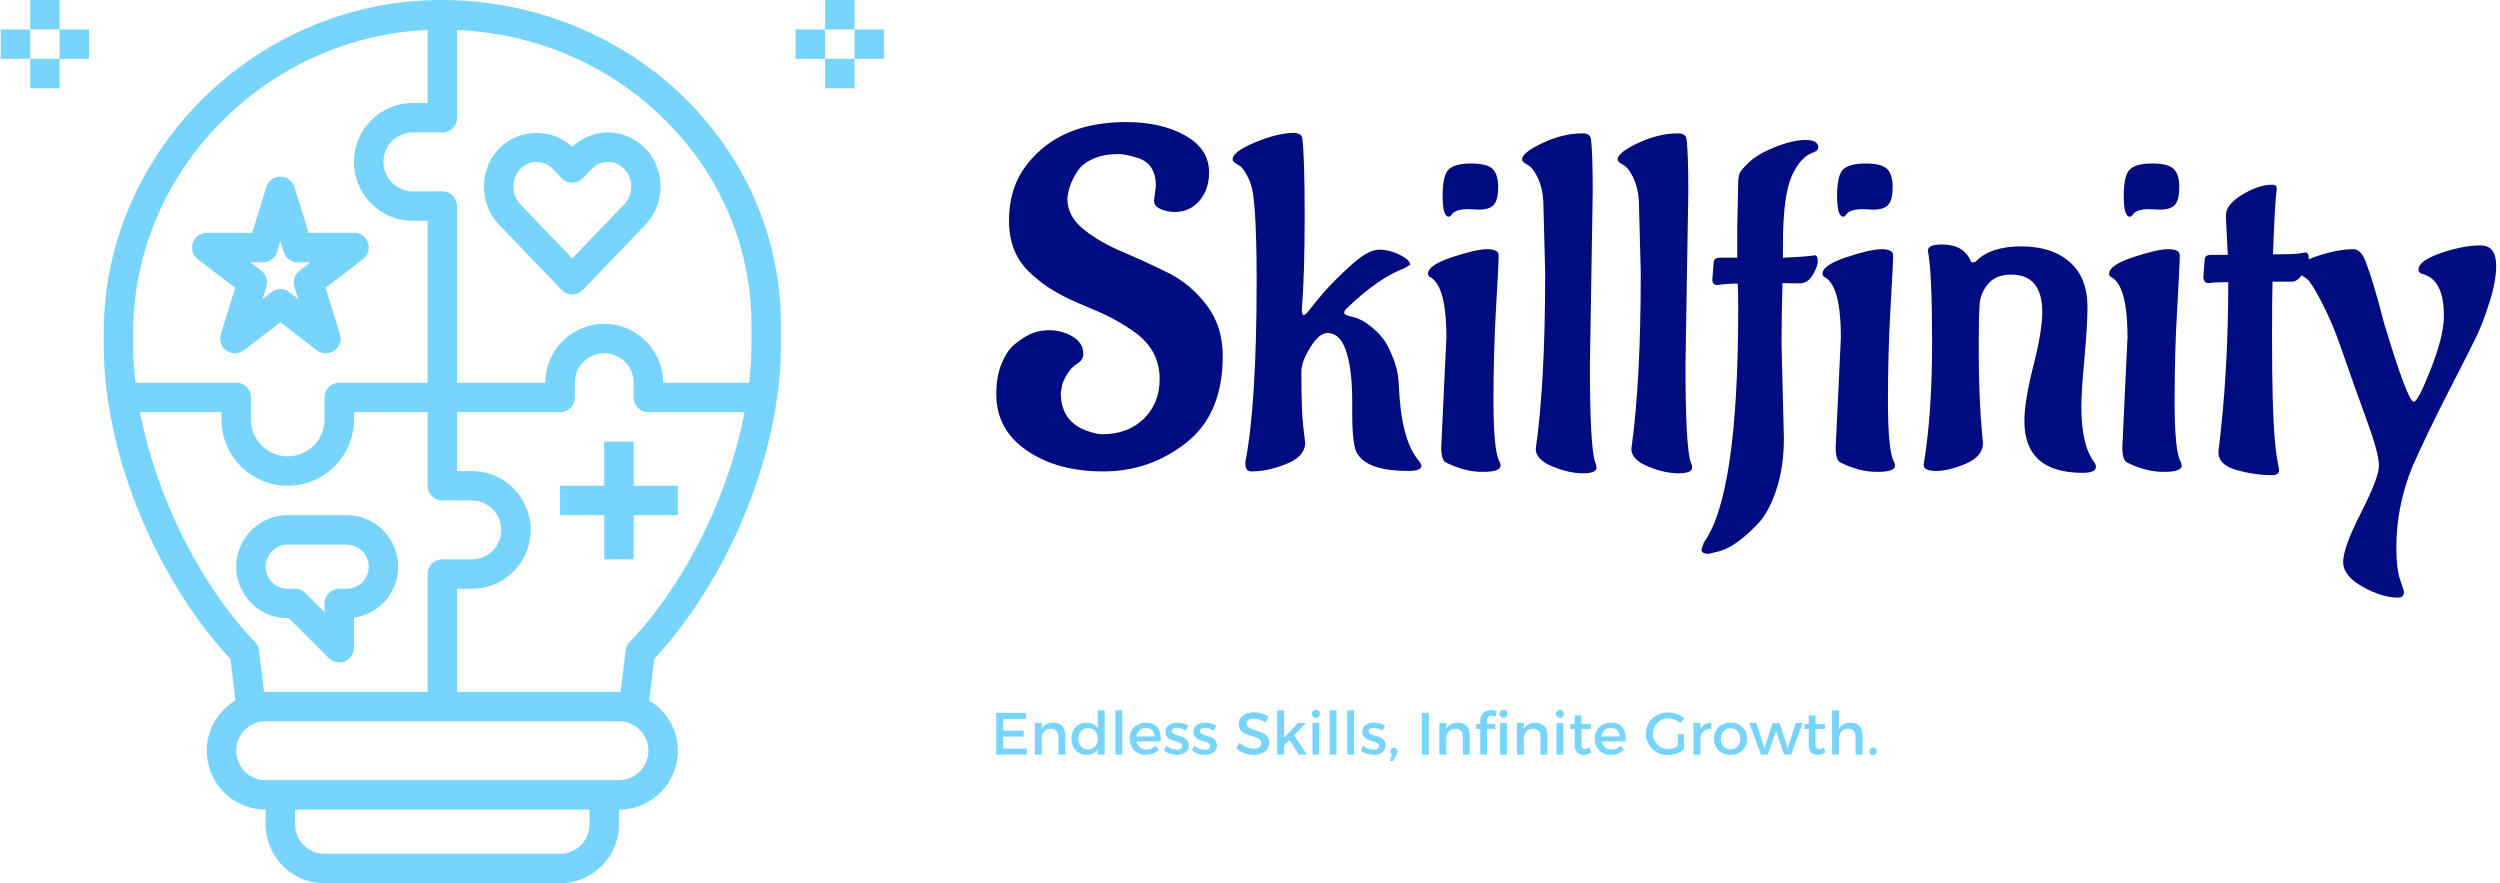 <svg xmlns="http://www.w3.org/2000/svg" version="1.1" xmlns:xlink="http://www.w3.org/1999/xlink" xmlns:svgjs="http://svgjs.dev/svgjs" width="1500" height="530" viewBox="0 0 1500 530"><g transform="matrix(1,0,0,1,-0.909,-0.038)"><svg viewBox="0 0 396 140" data-background-color="#ffffff" preserveAspectRatio="xMidYMid meet" height="530" width="1500" xmlns="http://www.w3.org/2000/svg" xmlns:xlink="http://www.w3.org/1999/xlink"><g id="tight-bounds" transform="matrix(1,0,0,1,0.24,0.01)"><svg viewBox="0 0 395.52 139.98" height="139.98" width="395.52"><g><svg viewBox="0 0 657.992 232.872" height="139.98" width="395.52"><g transform="matrix(1,0,0,1,262.472,32.184)"><svg viewBox="0 0 395.52 168.504" height="168.504" width="395.52"><g id="textblocktransform"><svg viewBox="0 0 395.52 168.504" height="168.504" width="395.52" id="textblock"><g><svg viewBox="0 0 395.52 125.385" height="125.385" width="395.52"><g transform="matrix(1,0,0,1,0,0)"><svg width="395.52" viewBox="0.65 -36.05 159.28 50.5" height="125.385" data-palette-color="#010c80"><path d="M17.4-27.7L17.4-27.7 17.6-29.25Q17.6-31.55 15.8-32.2L15.8-32.2Q14.4-32.65 13.65-32.65L13.65-32.65 13.6-32.65Q12.1-32.65 11-32.18 9.9-31.7 9.4-31L9.4-31Q8.35-29.55 8.2-27.95L8.2-27.95Q8.2-26.05 9.9-24.68 11.6-23.3 14.03-22.28 16.45-21.25 18.88-20.05 21.3-18.85 23-16.6 24.7-14.35 24.7-11.2L24.7-11.2Q24.7-5.05 20.83-2 16.95 1.05 12.03 1.05 7.1 1.05 3.88-1.18 0.65-3.4 0.65-7.15L0.65-7.15 0.65-7.2Q0.65-9.05 1.23-10.43 1.8-11.8 2.6-12.45L2.6-12.45Q4.25-13.8 5.6-13.9L5.6-13.9 6.2-13.95Q7.6-13.95 8.75-13.28 9.9-12.6 9.9-11.4L9.9-11.4Q9.9-10.8 9.25-10.4 8.6-10 8.13-9.2 7.65-8.4 7.6-7.85L7.6-7.85 7.5-7.3Q7.5-4.25 10.3-3.25L10.3-3.25Q11.3-2.9 11.9-2.9L11.9-2.9Q14.65-2.9 16.32-4.55 18-6.2 18-8.75L18-8.75Q18-11.8 15.4-13.7L15.4-13.7Q13.45-15.1 11.18-16.05 8.9-17 8.1-17.4 7.3-17.8 6.4-18.35 5.5-18.9 4.4-19.9L4.4-19.9Q2-22 2-25.58 2-29.15 3.95-31.6L3.95-31.6Q7.45-36.05 14.45-36.05L14.45-36.05Q18.15-36.05 20.7-34.63 23.25-33.2 23.25-30.7L23.25-30.7Q23.25-28.9 22.23-27.7 21.2-26.5 19.6-26.5L19.6-26.5Q18.85-26.5 18.13-26.8 17.4-27.1 17.4-27.7ZM37.8-16.2L37.8-16.2Q37.6-16 37.6-15.78 37.6-15.55 38.52-15.35 39.45-15.15 40.55-14.25 41.65-13.35 42.2-12.3L42.2-12.3Q43.25-10.25 43.35-8.7L43.35-8.7 43.4-8.05Q43.65-2.2 45.55-0.05L45.55-0.05Q45.8 0.3 45.8 0.45L45.8 0.45Q45.8 1 44.4 1L44.4 1Q40.2 1 39.05-0.75L39.05-0.75Q38.45-1.45 38.45-5.1L38.45-5.1 38.45-6.35Q38.45-11 37.3-12.8L37.3-12.8Q36.7-13.65 35.82-13.65 34.95-13.65 34-12.13 33.05-10.6 33.05-9.55L33.05-9.55Q33.05-5.35 33.25-3.7 33.45-2.05 33.45-2L33.45-2Q33.45-0.55 31.47 0.25 29.5 1.05 27.75 1.05L27.75 1.05Q27.1 1.05 27.1 0.25L27.1 0.25 27.1 0.05Q28.3-6.1 28.3-19.35L28.3-19.35Q28.3-23.7 28.1-26.7L28.1-26.7 28-27.7Q27.9-29.1 27.42-30.1 26.95-31.1 26.5-31.4L26.5-31.4 26.1-31.65Q25.75-31.85 25.75-32.1L25.75-32.1Q25.75-32.9 28.15-33.9 30.55-34.9 32.3-34.9L32.3-34.9Q33.1-34.85 33.15-34.3L33.15-34.3Q33.4-32.3 33.4-26.08 33.4-19.85 33.1-16.15L33.1-16.15Q33.1-15.55 33.3-15.55 33.5-15.55 33.92-16.13 34.35-16.7 35.42-17.95 36.5-19.2 38.32-20.85 40.15-22.5 41.27-22.5 42.4-22.5 43.5-21.95 44.6-21.4 44.6-20.9L44.6-20.9 44.05-20.55Q41.2-19.5 37.8-16.2ZM51.9-26.75L51.9-26.75 50.7-26.8Q49.35-26.8 48.95-26.15L48.95-26.15Q48.85-26 48.7-26L48.7-26Q48.05-26 48.05-28.23 48.05-30.45 48.72-31.05 49.4-31.65 51.07-31.65 52.75-31.65 53.35-31.08 53.95-30.5 53.95-29.15 53.95-27.8 53.5-27.28 53.05-26.75 51.9-26.75ZM47.9-1.5L47.9-1.5 48.45-13.15Q48.45-17.3 47.5-18.8L47.5-18.8Q47.2-19.3 46.8-19.55L46.8-19.55Q46.5-19.65 46.5-19.95L46.5-19.95Q46.5-20.85 49.05-21.7 51.6-22.55 52.77-22.55 53.95-22.55 54-21.95L54-21.95Q54-20.95 53.72-16.28 53.45-11.6 53.45-6.45 53.45-1.3 54.05-0.05L54.05-0.05Q54.2 0.2 54.2 0.45L54.2 0.45Q54.2 1.1 52.3 1.1 50.4 1.1 48.4 0.1L48.4 0.1Q47.9-0.15 47.9-1.5ZM63.99-28.6L63.99-28.6 63.69-10.25Q63.69-1.65 64.24 0.05L64.24 0.05Q64.39 0.35 64.39 0.65L64.39 0.65Q64.39 1.25 62.94 1.25 61.49 1.25 59.72 0.53 57.94-0.2 57.94-1.35L57.94-1.35Q58.94-8.35 58.94-20.05L58.94-20.05 58.74-27.7Q58.64-29.1 58.17-30.1 57.69-31.1 57.24-31.4L57.24-31.4 56.84-31.65Q56.49-31.85 56.49-32.1L56.49-32.1Q56.49-32.8 58.67-33.83 60.84-34.85 62.89-34.85L62.89-34.85Q63.69-34.85 63.79-34.3L63.79-34.3Q63.99-33 63.99-28.6ZM74.14-28.6L74.14-28.6 73.84-10.25Q73.84-1.65 74.39 0.05L74.39 0.05Q74.54 0.35 74.54 0.65L74.54 0.65Q74.54 1.25 73.09 1.25 71.64 1.25 69.87 0.53 68.09-0.2 68.09-1.35L68.09-1.35Q69.09-8.35 69.09-20.05L69.09-20.05 68.89-27.7Q68.79-29.1 68.32-30.1 67.84-31.1 67.39-31.4L67.39-31.4 66.99-31.65Q66.64-31.85 66.64-32.1L66.64-32.1Q66.64-32.8 68.82-33.83 70.99-34.85 73.04-34.85L73.04-34.85Q73.84-34.85 73.94-34.3L73.94-34.3Q74.14-33 74.14-28.6ZM84.04-12.5L84.04-12.5 84.29-2.5Q84.29 0.65 83.46 3.08 82.64 5.5 81.44 6.7L81.44 6.7Q78.99 9.25 77.14 9.6L77.14 9.6 76.29 9.8Q75.54 9.8 75.54 9.35L75.54 9.35 75.79 8.6Q79.44 3.55 79.44-16.2L79.44-16.2Q79.44-18 79.39-18.9L79.39-18.9Q78.34-18.9 77.29-18.75L77.29-18.75 77.24-18.75Q76.69-18.75 76.69-19.3L76.69-19.3 76.84-21.2Q76.89-21.65 77.54-21.65L77.54-21.65 79.34-21.65 79.34-25 79.44-29.75Q79.44-30.1 79.56-30.53 79.69-30.95 80.64-31.83 81.59-32.7 83.44-33.43 85.29-34.15 86.61-34.15 87.94-34.15 87.94-33.35L87.94-33.35Q87.94-33.05 87.49-32.85L87.49-32.85Q86.04-32.4 85.11-30.28 84.19-28.15 84.19-23.05L84.19-23.05 84.19-21.65Q86.74-21.75 87.54-21.9L87.54-21.9Q87.89-21.9 87.89-21.3 87.89-20.7 87.36-19.83 86.84-18.95 86.06-18.93 85.29-18.9 84.14-18.95L84.14-18.95Q84.04-15.15 84.04-12.5ZM93.79-26.75L93.79-26.75 92.59-26.8Q91.24-26.8 90.84-26.15L90.84-26.15Q90.74-26 90.59-26L90.59-26Q89.94-26 89.94-28.23 89.94-30.45 90.61-31.05 91.29-31.65 92.96-31.65 94.64-31.65 95.24-31.08 95.84-30.5 95.84-29.15 95.84-27.8 95.39-27.28 94.94-26.75 93.79-26.75ZM89.79-1.5L89.79-1.5 90.34-13.15Q90.34-17.3 89.39-18.8L89.39-18.8Q89.09-19.3 88.69-19.55L88.69-19.55Q88.39-19.65 88.39-19.95L88.39-19.95Q88.39-20.85 90.94-21.7 93.49-22.55 94.66-22.55 95.84-22.55 95.89-21.95L95.89-21.95Q95.89-20.95 95.61-16.28 95.34-11.6 95.34-6.45 95.34-1.3 95.94-0.05L95.94-0.05Q96.09 0.2 96.09 0.45L96.09 0.45Q96.09 1.1 94.19 1.1 92.29 1.1 90.29 0.1L90.29 0.1Q89.79-0.15 89.79-1.5ZM99.13 0.35L99.13 0.35Q100.03-5.05 100.03-12.6 100.03-20.15 99.58-22.4L99.58-22.4Q99.58-23.05 101.08-23.05L101.08-23.05Q103.38-23.05 104.13-21.3L104.13-21.3Q104.18-21.15 104.38-21.15 104.58-21.15 104.68-21.25L104.68-21.25Q106.23-22.85 109.48-22.85 112.73-22.85 114.63-21.2 116.53-19.55 116.53-16.4L116.53-16.4Q116.53-14.5 116.21-11 115.88-7.5 115.88-5.8L115.88-5.8Q115.88-1.75 117.23 0.05L117.23 0.05Q117.43 0.3 117.43 0.55L117.43 0.55Q117.43 1.2 116.03 1.2L116.03 1.2Q109.83 1.2 109.83-4.3L109.83-4.3Q109.83-6.4 110.78-10.15 111.73-13.9 111.73-15.85L111.73-15.85Q111.73-19.85 108.43-19.85L108.43-19.85Q106.83-19.85 106.01-18.9 105.18-17.95 105.08-16.73 104.98-15.5 104.98-12.1L104.98-12.1Q104.98-6.9 105.33-3.05L105.33-3.05 105.43-1.95Q105.43-0.55 103.61 0.23 101.78 1 100.46 1 99.13 1 99.13 0.35ZM124.23-26.75L124.23-26.75 123.03-26.8Q121.68-26.8 121.28-26.15L121.28-26.15Q121.18-26 121.03-26L121.03-26Q120.38-26 120.38-28.23 120.38-30.45 121.06-31.05 121.73-31.65 123.41-31.65 125.08-31.65 125.68-31.08 126.28-30.5 126.28-29.15 126.28-27.8 125.83-27.28 125.38-26.75 124.23-26.75ZM120.23-1.5L120.23-1.5 120.78-13.15Q120.78-17.3 119.83-18.8L119.83-18.8Q119.53-19.3 119.13-19.55L119.13-19.55Q118.83-19.65 118.83-19.95L118.83-19.95Q118.83-20.85 121.38-21.7 123.93-22.55 125.11-22.55 126.28-22.55 126.33-21.95L126.33-21.95Q126.33-20.95 126.06-16.28 125.78-11.6 125.78-6.45 125.78-1.3 126.38-0.05L126.38-0.05Q126.53 0.2 126.53 0.45L126.53 0.45Q126.53 1.1 124.63 1.1 122.73 1.1 120.73 0.1L120.73 0.1Q120.23-0.15 120.23-1.5ZM128.83-19.5L128.83-19.5 128.98-21.5Q129.03-21.95 129.68-21.95L129.68-21.95 131.43-21.95 131.23-25.95 131.23-26.15Q131.23-27.3 132.98-28.35 134.73-29.4 136.18-29.4L136.18-29.4Q136.63-29.4 136.63-29L136.63-29 136.63-28.95Q136.43-27.6 136.23-22L136.23-22Q138.43-22 139.03-22.1 139.63-22.2 139.68-22.2L139.68-22.2Q140.03-22.2 140.03-21.6 140.03-21 139.48-20.08 138.93-19.15 138.28-19.1L138.28-19.1 136.18-19.1Q136.13-17.4 136.13-13.38 136.13-9.35 136.2-6.75 136.28-4.15 136.38-2.83 136.48-1.5 136.6-0.7 136.73 0.1 136.8 0.45 136.88 0.8 136.88 0.9L136.88 0.9Q136.88 1.4 136.23 1.45L136.23 1.45Q134.28 1.45 132.35 0.9 130.43 0.35 130.43-1L130.43-1Q131.48-9.4 131.48-19.05L131.48-19.05Q130.13-19.05 129.43-18.95L129.43-18.95 129.38-18.95Q128.93-18.95 128.83-19.5ZM150.13 13.85L150.13 13.85Q150.13 14.45 149.53 14.45L149.53 14.45 149.48 14.45Q147.83 14.45 145.75 13.3 143.68 12.15 143.68 10.65 143.68 9.15 145.58 5.43 147.48 1.7 147.48 0.45L147.48 0.45Q147.48-0.9 146.18-4.4L146.18-4.4Q144.53-8.95 143.55-11.8 142.58-14.65 141.45-16.82 140.33-19 139.83-19.4L139.83-19.4 139.33-19.75Q138.78-20.05 138.78-20.4L138.78-20.4Q138.78-21.1 140.95-21.83 143.13-22.55 144.78-22.55L144.78-22.55Q145.53-22.55 146.03-21.35L146.03-21.35Q146.93-19 147.98-14.85L147.98-14.85Q150.53-6.35 151.18-6.35L151.18-6.35Q151.63-6.35 153-9.85 154.38-13.35 154.38-15.5L154.38-15.5Q154.38-19.25 152.18-19.9L152.18-19.9Q151.68-20 151.68-20.4L151.68-20.4Q151.68-21.3 154.03-22.13 156.38-22.95 158.28-22.95L158.28-22.95Q159.93-22.95 159.93-20.8L159.93-20.8Q159.93-19.15 159.23-16.95 158.53-14.75 157.93-13.48 157.33-12.2 154.95-7.58 152.58-2.95 151.03 0.55L151.03 0.55Q149.33 4.75 149.33 9.1L149.33 9.1Q149.33 11.4 149.73 12.55 150.13 13.7 150.13 13.85Z" opacity="1" transform="matrix(1,0,0,1,0,0)" fill="#010c80" class="wordmark-text-0" data-fill-palette-color="primary" id="text-0"></path></svg></g></svg></g><g transform="matrix(1,0,0,1,0,154.985)"><svg viewBox="0 0 232.21 13.519" height="13.519" width="232.21"><g transform="matrix(1,0,0,1,0,0)"><svg width="232.21" viewBox="4.6 -37.5 738.52 43" height="13.519" data-palette-color="#77d4fc"><path d="M4.6 0L4.6-35 29.6-35 29.6-29.95 10.5-29.95 10.5-20.1 27.6-20.1 27.6-15.1 10.5-15.1 10.5-5.05 30.2-5.05 30.2 0 4.6 0ZM56.75 0L56.75-15Q56.75-18.1 55.05-19.88 53.35-21.65 50.35-21.65L50.35-21.65Q46.8-21.6 44.77-19.15 42.75-16.7 42.75-13.05L42.75-13.05 41.15-13.05Q41.15-18 42.55-21 43.95-24 46.52-25.38 49.1-26.75 52.6-26.75L52.6-26.75Q55.7-26.75 57.92-25.5 60.15-24.25 61.32-21.98 62.5-19.7 62.5-16.5L62.5-16.5 62.5 0 56.75 0ZM37.05 0L37.05-26.55 42.8-26.55 42.8 0 37.05 0ZM80.35-26.8L80.35-26.8Q84.05-26.8 86.62-25.18 89.2-23.55 90.57-20.53 91.95-17.5 91.9-13.3L91.9-13.3Q91.95-9.1 90.6-6.05 89.25-3 86.67-1.38 84.1 0.25 80.45 0.25L80.45 0.25Q76.65 0.25 73.77-1.48 70.9-3.2 69.3-6.28 67.7-9.35 67.7-13.35L67.7-13.35Q67.7-17.35 69.3-20.38 70.9-23.4 73.75-25.1 76.6-26.8 80.35-26.8ZM81.65-22.15L81.65-22.15Q79.25-22.15 77.4-21 75.55-19.85 74.52-17.82 73.5-15.8 73.45-13.2L73.45-13.2Q73.5-10.6 74.52-8.6 75.55-6.6 77.4-5.45 79.25-4.3 81.65-4.3L81.65-4.3Q84.05-4.3 85.9-5.45 87.75-6.6 88.77-8.6 89.8-10.6 89.8-13.2L89.8-13.2Q89.8-15.85 88.77-17.85 87.75-19.85 85.9-21 84.05-22.15 81.65-22.15ZM89.8 0L89.8-37.1 95.55-37.1 95.55 0 89.8 0ZM104.54 0L104.54-37.1 110.29-37.1 110.29 0 104.54 0ZM121.19-15.2L137.44-15.2Q137.34-17.45 136.42-19.03 135.49-20.6 133.84-21.48 132.19-22.35 130.04-22.35L130.04-22.35Q127.64-22.35 125.87-21.25 124.09-20.15 123.09-18.18 122.09-16.2 122.09-13.55L122.09-13.55Q122.09-10.7 123.17-8.6 124.24-6.5 126.17-5.35 128.09-4.2 130.59-4.2L130.59-4.2Q135.04-4.2 138.09-7.35L138.09-7.35 141.14-4.3Q139.19-2.15 136.39-0.98 133.59 0.2 130.14 0.2L130.14 0.2Q126.04 0.2 122.99-1.5 119.94-3.2 118.24-6.23 116.54-9.25 116.54-13.25L116.54-13.25Q116.54-17.25 118.24-20.28 119.94-23.3 122.99-25 126.04-26.7 129.99-26.75L129.99-26.75Q134.69-26.75 137.54-24.83 140.39-22.9 141.59-19.4 142.79-15.9 142.44-11.1L142.44-11.1 121.19-11.1 121.19-15.2ZM165.69-24.15L163.59-20.1Q161.84-21.15 159.76-21.78 157.69-22.4 155.94-22.4L155.94-22.4Q154.24-22.4 153.14-21.75 152.04-21.1 152.04-19.6L152.04-19.6Q152.04-18.35 153.06-17.63 154.09-16.9 155.69-16.4 157.29-15.9 159.09-15.35 160.89-14.8 162.51-13.93 164.14-13.05 165.14-11.55 166.14-10.05 166.14-7.6L166.14-7.6Q166.14-4.9 164.71-3.18 163.29-1.45 160.96-0.63 158.64 0.2 155.94 0.2L155.94 0.2Q153.04 0.2 150.14-0.75 147.24-1.7 145.24-3.5L145.24-3.5 147.29-7.4Q149.04-5.85 151.54-4.98 154.04-4.1 156.19-4.1L156.19-4.1Q157.44-4.1 158.41-4.42 159.39-4.75 159.96-5.4 160.54-6.05 160.54-7.1L160.54-7.1Q160.54-8.5 159.54-9.3 158.54-10.1 156.94-10.63 155.34-11.15 153.54-11.68 151.74-12.2 150.16-13.05 148.59-13.9 147.59-15.35 146.59-16.8 146.59-19.2L146.59-19.2Q146.59-21.9 147.99-23.58 149.39-25.25 151.61-26.03 153.84-26.8 156.39-26.8L156.39-26.8Q158.89-26.8 161.39-26.1 163.89-25.4 165.69-24.15L165.69-24.15ZM189.19-24.15L187.09-20.1Q185.34-21.15 183.26-21.78 181.19-22.4 179.44-22.4L179.44-22.4Q177.74-22.4 176.64-21.75 175.54-21.1 175.54-19.6L175.54-19.6Q175.54-18.35 176.56-17.63 177.59-16.9 179.19-16.4 180.79-15.9 182.59-15.35 184.39-14.8 186.01-13.93 187.64-13.05 188.64-11.55 189.64-10.05 189.64-7.6L189.64-7.6Q189.64-4.9 188.21-3.18 186.79-1.45 184.46-0.63 182.14 0.2 179.44 0.2L179.44 0.2Q176.54 0.2 173.64-0.75 170.74-1.7 168.74-3.5L168.74-3.5 170.79-7.4Q172.54-5.85 175.04-4.98 177.54-4.1 179.69-4.1L179.69-4.1Q180.94-4.1 181.91-4.42 182.89-4.75 183.46-5.4 184.04-6.05 184.04-7.1L184.04-7.1Q184.04-8.5 183.04-9.3 182.04-10.1 180.44-10.63 178.84-11.15 177.04-11.68 175.24-12.2 173.66-13.05 172.09-13.9 171.09-15.35 170.09-16.8 170.09-19.2L170.09-19.2Q170.09-21.9 171.49-23.58 172.89-25.25 175.11-26.03 177.34-26.8 179.89-26.8L179.89-26.8Q182.39-26.8 184.89-26.1 187.39-25.4 189.19-24.15L189.19-24.15ZM233.03-31.85L230.58-26.9Q228.68-28.1 226.83-28.8 224.98-29.5 223.33-29.8 221.68-30.1 220.33-30.1L220.33-30.1Q217.73-30.1 216.18-29.1 214.63-28.1 214.63-26.2L214.63-26.2Q214.63-24.5 215.66-23.43 216.68-22.35 218.36-21.68 220.03-21 222.06-20.4 224.08-19.8 226.08-19.07 228.08-18.35 229.78-17.2 231.48-16.05 232.48-14.28 233.48-12.5 233.48-9.8L233.48-9.8Q233.48-6.7 231.78-4.42 230.08-2.15 227.11-0.9 224.13 0.35 220.28 0.35L220.28 0.35Q217.53 0.35 214.93-0.38 212.33-1.1 210.06-2.35 207.78-3.6 205.98-5.25L205.98-5.25 208.53-10.1Q210.33-8.45 212.36-7.3 214.38-6.15 216.46-5.55 218.53-4.95 220.38-4.95L220.38-4.95Q223.48-4.95 225.21-6.15 226.93-7.35 226.93-9.5L226.93-9.5Q226.93-11.25 225.91-12.33 224.88-13.4 223.21-14.1 221.53-14.8 219.51-15.35 217.48-15.9 215.46-16.63 213.43-17.35 211.76-18.45 210.08-19.55 209.06-21.3 208.03-23.05 208.03-25.75L208.03-25.75Q208.03-28.7 209.63-30.88 211.23-33.05 214.11-34.25 216.98-35.45 220.78-35.45L220.78-35.45Q224.18-35.45 227.38-34.45 230.58-33.45 233.03-31.85L233.03-31.85ZM240.28 0L240.28-37.1 246.03-37.1 246.03 0 240.28 0ZM245.58-13.9L257.78-26.55 264.38-26.55 245.58-7.05 245.58-13.9ZM249.73-13.65L253.98-17.1 265.13 0 258.33 0 249.73-13.65ZM269.78 0L269.78-26.55 275.48-26.55 275.48 0 269.78 0ZM272.63-37.5L272.63-37.5Q274.08-37.5 275.03-36.55 275.98-35.6 275.98-34.15L275.98-34.15Q275.98-32.75 275.03-31.78 274.08-30.8 272.63-30.8L272.63-30.8Q271.23-30.8 270.25-31.78 269.28-32.75 269.28-34.15L269.28-34.15Q269.28-35.6 270.25-36.55 271.23-37.5 272.63-37.5ZM284.22 0L284.22-37.1 289.97-37.1 289.97 0 284.22 0ZM298.97 0L298.97-37.1 304.72-37.1 304.72 0 298.97 0ZM330.72-24.15L328.62-20.1Q326.87-21.15 324.79-21.78 322.72-22.4 320.97-22.4L320.97-22.4Q319.27-22.4 318.17-21.75 317.07-21.1 317.07-19.6L317.07-19.6Q317.07-18.35 318.09-17.63 319.12-16.9 320.72-16.4 322.32-15.9 324.12-15.35 325.92-14.8 327.54-13.93 329.17-13.05 330.17-11.55 331.17-10.05 331.17-7.6L331.17-7.6Q331.17-4.9 329.74-3.18 328.32-1.45 325.99-0.63 323.67 0.2 320.97 0.2L320.97 0.2Q318.07 0.2 315.17-0.75 312.27-1.7 310.27-3.5L310.27-3.5 312.32-7.4Q314.07-5.85 316.57-4.98 319.07-4.1 321.22-4.1L321.22-4.1Q322.47-4.1 323.44-4.42 324.42-4.75 324.99-5.4 325.57-6.05 325.57-7.1L325.57-7.1Q325.57-8.5 324.57-9.3 323.57-10.1 321.97-10.63 320.37-11.15 318.57-11.68 316.77-12.2 315.19-13.05 313.62-13.9 312.62-15.35 311.62-16.8 311.62-19.2L311.62-19.2Q311.62-21.9 313.02-23.58 314.42-25.25 316.64-26.03 318.87-26.8 321.42-26.8L321.42-26.8Q323.92-26.8 326.42-26.1 328.92-25.4 330.72-24.15L330.72-24.15ZM337.37-2.3L338.72 0.35Q336.82 0.35 335.94-0.58 335.07-1.5 335.07-2.7L335.07-2.7Q335.07-4.05 335.94-4.9 336.82-5.75 338.17-5.75L338.17-5.75Q339.37-5.75 340.29-4.95 341.22-4.15 341.22-2.7L341.22-2.7Q341.22-2 340.94-1.4 340.67-0.8 340.37-0.2L340.37-0.2 337.52 5.5 334.57 5.5 337.37-2.3ZM361.51 0L361.51-35 367.41-35 367.41 0 361.51 0ZM395.96 0L395.96-15Q395.96-18.1 394.26-19.88 392.56-21.65 389.56-21.65L389.56-21.65Q386.01-21.6 383.98-19.15 381.96-16.7 381.96-13.05L381.96-13.05 380.36-13.05Q380.36-18 381.76-21 383.16-24 385.73-25.38 388.31-26.75 391.81-26.75L391.81-26.75Q394.91-26.75 397.13-25.5 399.36-24.25 400.53-21.98 401.71-19.7 401.71-16.5L401.71-16.5 401.71 0 395.96 0ZM376.26 0L376.26-26.55 382.01-26.55 382.01 0 376.26 0ZM410.51 0L410.51-28.2Q410.51-31.35 411.83-33.38 413.16-35.4 415.26-36.38 417.36-37.35 419.66-37.35L419.66-37.35Q420.86-37.35 422.08-37.02 423.31-36.7 424.36-36.15L424.36-36.15 423.16-31.75Q422.46-32.05 421.58-32.33 420.71-32.6 419.81-32.6L419.81-32.6Q418.86-32.6 418.03-32.23 417.21-31.85 416.71-31.03 416.21-30.2 416.21-28.9L416.21-28.9 416.21 0 410.51 0ZM407.01-21.5L407.01-25.6 423.16-25.6 423.16-21.5 407.01-21.5ZM427.15 0L427.15-26.55 432.85-26.55 432.85 0 427.15 0ZM430-37.5L430-37.5Q431.45-37.5 432.4-36.55 433.35-35.6 433.35-34.15L433.35-34.15Q433.35-32.75 432.4-31.78 431.45-30.8 430-30.8L430-30.8Q428.6-30.8 427.63-31.78 426.65-32.75 426.65-34.15L426.65-34.15Q426.65-35.6 427.63-36.55 428.6-37.5 430-37.5ZM461.05 0L461.05-15Q461.05-18.1 459.35-19.88 457.65-21.65 454.65-21.65L454.65-21.65Q451.1-21.6 449.08-19.15 447.05-16.7 447.05-13.05L447.05-13.05 445.45-13.05Q445.45-18 446.85-21 448.25-24 450.83-25.38 453.4-26.75 456.9-26.75L456.9-26.75Q460-26.75 462.23-25.5 464.45-24.25 465.63-21.98 466.8-19.7 466.8-16.5L466.8-16.5 466.8 0 461.05 0ZM441.35 0L441.35-26.55 447.1-26.55 447.1 0 441.35 0ZM474.5 0L474.5-26.55 480.2-26.55 480.2 0 474.5 0ZM477.35-37.5L477.35-37.5Q478.8-37.5 479.75-36.55 480.7-35.6 480.7-34.15L480.7-34.15Q480.7-32.75 479.75-31.78 478.8-30.8 477.35-30.8L477.35-30.8Q475.95-30.8 474.97-31.78 474-32.75 474-34.15L474-34.15Q474-35.6 474.97-36.55 475.95-37.5 477.35-37.5ZM495.44-32.85L495.44-8.4Q495.44-6.25 496.19-5.48 496.94-4.7 498.3-4.7L498.3-4.7Q499.19-4.7 500.17-5 501.14-5.3 502.3-5.9L502.3-5.9 503.75-1.75Q502.19-0.8 500.55-0.28 498.89 0.25 497.19 0.25L497.19 0.25Q495.19 0.25 493.5-0.53 491.8-1.3 490.77-3 489.75-4.7 489.75-7.4L489.75-7.4 489.75-32.85 495.44-32.85ZM486-21.5L486-25.6 503.3-25.6 503.3-21.5 486-21.5ZM511.19-15.2L527.44-15.2Q527.34-17.45 526.42-19.03 525.49-20.6 523.84-21.48 522.19-22.35 520.04-22.35L520.04-22.35Q517.64-22.35 515.87-21.25 514.09-20.15 513.09-18.18 512.09-16.2 512.09-13.55L512.09-13.55Q512.09-10.7 513.17-8.6 514.24-6.5 516.17-5.35 518.09-4.2 520.59-4.2L520.59-4.2Q525.04-4.2 528.09-7.35L528.09-7.35 531.14-4.3Q529.19-2.15 526.39-0.98 523.59 0.2 520.14 0.2L520.14 0.2Q516.04 0.2 512.99-1.5 509.94-3.2 508.24-6.23 506.54-9.25 506.54-13.25L506.54-13.25Q506.54-17.25 508.24-20.28 509.94-23.3 512.99-25 516.04-26.7 519.99-26.75L519.99-26.75Q524.69-26.75 527.54-24.83 530.39-22.9 531.59-19.4 532.79-15.9 532.44-11.1L532.44-11.1 511.19-11.1 511.19-15.2ZM581.59-30.4L578.24-26.35Q576.24-28.25 573.56-29.33 570.89-30.4 568.14-30.4L568.14-30.4Q565.44-30.4 563.14-29.4 560.84-28.4 559.09-26.65 557.34-24.9 556.36-22.58 555.39-20.25 555.39-17.55L555.39-17.55Q555.39-14.85 556.36-12.5 557.34-10.15 559.09-8.38 560.84-6.6 563.16-5.6 565.49-4.6 568.19-4.6L568.19-4.6Q570.64-4.6 573.26-5.6 575.89-6.6 577.99-8.3L577.99-8.3 581.39-4.2Q579.64-2.85 577.36-1.8 575.09-0.75 572.64-0.18 570.19 0.4 567.79 0.4L567.79 0.4Q563.89 0.4 560.56-0.98 557.24-2.35 554.71-4.8 552.19-7.25 550.79-10.53 549.39-13.8 549.39-17.55L549.39-17.55Q549.39-21.3 550.81-24.53 552.24-27.75 554.79-30.2 557.34-32.65 560.76-34 564.19-35.35 568.14-35.35L568.14-35.35Q570.64-35.35 573.06-34.75 575.49-34.15 577.69-33.05 579.89-31.95 581.59-30.4L581.59-30.4ZM576.24-4.2L576.24-17.1 581.39-17.1 581.39-4.2 576.24-4.2ZM604.33-26.75L604.33-21.55Q601.48-21.7 599.41-20.58 597.33-19.45 596.21-17.45 595.08-15.45 595.08-12.85L595.08-12.85 593.48-13.05Q593.48-17.5 594.78-20.55 596.08-23.6 598.53-25.18 600.98-26.75 604.33-26.75L604.33-26.75ZM589.38 0L589.38-26.55 595.13-26.55 595.13 0 589.38 0ZM620.48-26.75L620.48-26.75Q624.58-26.75 627.71-25.05 630.83-23.35 632.58-20.33 634.33-17.3 634.33-13.3L634.33-13.3Q634.33-9.3 632.58-6.25 630.83-3.2 627.71-1.5 624.58 0.2 620.48 0.2L620.48 0.2Q616.38 0.2 613.23-1.5 610.08-3.2 608.33-6.25 606.58-9.3 606.58-13.3L606.58-13.3Q606.58-17.3 608.33-20.33 610.08-23.35 613.23-25.05 616.38-26.75 620.48-26.75ZM620.48-22.1L620.48-22.1Q618.08-22.1 616.23-20.98 614.38-19.85 613.36-17.85 612.33-15.85 612.33-13.25L612.33-13.25Q612.33-10.6 613.36-8.6 614.38-6.6 616.23-5.48 618.08-4.35 620.48-4.35L620.48-4.35Q622.88-4.35 624.71-5.48 626.53-6.6 627.56-8.6 628.58-10.6 628.58-13.25L628.58-13.25Q628.58-15.85 627.56-17.85 626.53-19.85 624.71-20.98 622.88-22.1 620.48-22.1ZM645.93 0L636.13-26.55 642.03-26.55 648.93-5.3 655.63-26.55 661.58-26.55 668.33-5.3 675.13-26.55 680.98-26.55 671.28 0 665.33 0 658.58-20.1 651.83 0 645.93 0ZM691.73-32.85L691.73-8.4Q691.73-6.25 692.48-5.48 693.23-4.7 694.58-4.7L694.58-4.7Q695.48-4.7 696.45-5 697.43-5.3 698.58-5.9L698.58-5.9 700.03-1.75Q698.48-0.8 696.83-0.28 695.18 0.25 693.48 0.25L693.48 0.25Q691.48 0.25 689.78-0.53 688.08-1.3 687.05-3 686.03-4.7 686.03-7.4L686.03-7.4 686.03-32.85 691.73-32.85ZM682.28-21.5L682.28-25.6 699.58-25.6 699.58-21.5 682.28-21.5ZM725.32 0L725.32-15Q725.32-18.1 723.62-19.88 721.92-21.65 718.92-21.65L718.92-21.65Q715.37-21.6 713.35-19.15 711.32-16.7 711.32-13.05L711.32-13.05 709.72-13.05Q709.72-18 711.12-21 712.52-24 715.1-25.38 717.67-26.75 721.17-26.75L721.17-26.75Q724.27-26.75 726.5-25.5 728.72-24.25 729.9-21.98 731.07-19.7 731.07-16.5L731.07-16.5 731.07 0 725.32 0ZM705.57 0L705.57-37.1 711.32-37.1 711.32 0 705.57 0ZM739.97-5.9L739.97-5.9Q741.32-5.9 742.22-5.03 743.12-4.15 743.12-2.75L743.12-2.75Q743.12-1.35 742.22-0.45 741.32 0.45 739.97 0.45L739.97 0.45Q738.62 0.45 737.72-0.45 736.82-1.35 736.82-2.75L736.82-2.75Q736.82-4.15 737.72-5.03 738.62-5.9 739.97-5.9Z" opacity="1" transform="matrix(1,0,0,1,0,0)" fill="#77d4fc" class="slogan-text-1" data-fill-palette-color="secondary" id="text-1"></path></svg></g></svg></g></svg></g></svg></g><g><svg viewBox="0 0 232.872 232.872" height="232.872" width="232.872"><g><svg xmlns="http://www.w3.org/2000/svg" xmlns:xlink="http://www.w3.org/1999/xlink" version="1.1" x="0" y="0" viewBox="2 2 60 60" style="enable-background:new 0 0 64 64;" xml:space="preserve" height="232.872" width="232.872" class="icon-icon-0" data-fill-palette-color="accent" id="icon-0"><path d="M31.164 2.014C18.942 2.43 9 12.552 9 24.578V25.451C9 32.68 12.447 41.198 17.603 46.763L17.943 49.588C16.784 50.289 16 51.549 16 53 16 55.206 17.794 57 20 57V58C20 60.206 21.794 62 24 62H40C42.206 62 44 60.206 44 58V57C46.206 57 48 55.206 48 53 48 51.549 47.216 50.289 46.057 49.587L46.397 46.762C51.553 41.197 55 32.68 55 25.451V24.074C55 18.207 52.628 12.684 48.321 8.521 43.818 4.168 37.554 1.799 31.164 2.014M11 25.451V24.578C11 13.695 19.952 4.532 31 4.033V9H30C27.794 9 26 10.794 26 13S27.794 17 30 17H31V28H25A1 1 0 0 0 24 29V30.5C24 31.878 22.879 33 21.5 33S19 31.878 19 30.5V29A1 1 0 0 0 18 28H11.152A23 23 0 0 1 11 25.451M11.467 30H17V30.5C17 32.981 19.019 35 21.5 35S26 32.981 26 30.5V30H31V35A1 1 0 0 0 32 36H34C35.103 36 36 36.897 36 38S35.103 40 34 40H32A1 1 0 0 0 31 41V49H20C19.962 49 19.926 49.01 19.888 49.011L19.549 46.197A1 1 0 0 0 19.28 45.628C15.459 41.607 12.55 35.642 11.467 30M42 58C42 59.103 41.103 60 40 60H24C22.897 60 22 59.103 22 58V57H42zM44 55H20C18.897 55 18 54.103 18 53S18.897 51 20 51H44C45.103 51 46 51.897 46 53S45.103 55 44 55M44.72 45.628A1 1 0 0 0 44.451 46.197L44.112 49.011C44.074 49.01 44.038 49 44 49H33V42H34C36.206 42 38 40.206 38 38S36.206 34 34 34H33V30H40A1 1 0 0 0 41 29V28C41 26.897 41.897 26 43 26S45 26.897 45 28V29A1 1 0 0 0 46 30H52.533C51.45 35.642 48.541 41.607 44.72 45.628M53 25.451C53 26.28 52.947 27.133 52.848 28H47C47 25.794 45.206 24 43 24S39 25.794 39 28H33V16A1 1 0 0 0 32 15H30C28.897 15 28 14.103 28 13S28.897 11 30 11H32A1 1 0 0 0 33 10V4.039C38.275 4.271 43.172 6.326 46.932 9.958 50.845 13.741 53 18.753 53 24.073z" fill="#77d4fc" data-fill-palette-color="accent"></path><path d="M43.256 11C43.255 11 43.255 11 43.256 11 42.346 11 41.49 11.346 40.828 11.978 39.466 10.678 37.178 10.723 35.86 12.093 34.49 13.52 34.49 15.842 35.86 17.269L40.106 21.692A1 1 0 0 0 41.55 21.692L45.795 17.269C47.167 15.842 47.167 13.519 45.796 12.092A3.5 3.5 0 0 0 43.256 11M44.353 15.884L40.829 19.556 37.305 15.884A1.755 1.755 0 0 1 37.305 13.477 1.5 1.5 0 0 1 38.401 13C38.814 13 39.205 13.169 39.5 13.478L40.106 14.11C40.483 14.504 41.172 14.504 41.549 14.11L42.154 13.479A1.52 1.52 0 0 1 43.255 13C43.667 13 44.058 13.17 44.354 13.478A1.754 1.754 0 0 1 44.353 15.884" fill="#77d4fc" data-fill-palette-color="accent"></path><path d="M21.586 44L24.293 46.707A1 1 0 0 0 26 46V43.964A3.505 3.505 0 0 0 29 40.5C29 38.57 27.43 37 25.5 37H21.5C19.57 37 18 38.57 18 40.5S19.57 44 21.5 44zM20 40.5C20 39.673 20.673 39 21.5 39H25.5C26.327 39 27 39.673 27 40.5S26.327 42 25.5 42H25A1 1 0 0 0 24 43V43.586L22.707 42.293A1 1 0 0 0 22 42H21.5C20.673 42 20 41.327 20 40.5" fill="#77d4fc" data-fill-palette-color="accent"></path><path d="M21 23.897L23.482 25.794A1 1 0 0 0 25.045 24.705L24.071 21.551 26.607 19.614A0.998 0.998 0 0 0 26 17.82H22.918L21.955 14.705A1 1 0 0 0 20.045 14.705L19.082 17.82H16A1 1 0 0 0 15.393 19.615L17.929 21.552 16.955 24.706A1 1 0 0 0 18.518 25.795zM19.819 19.82A1 1 0 0 0 20.774 19.115L21 18.386 21.226 19.115A1 1 0 0 0 22.181 19.82H23.044L22.303 20.386A1 1 0 0 0 21.955 21.475L22.211 22.306 21.607 21.845A1 1 0 0 0 20.393 21.845L19.789 22.306 20.045 21.475A1 1 0 0 0 19.697 20.386L18.956 19.82z" fill="#77d4fc" data-fill-palette-color="accent"></path><polygon points="45,32 43,32 43,35 40,35 40,37 43,37 43,40 45,40 45,37 48,37 48,35 45,35 " fill="#77d4fc" data-fill-palette-color="accent"></polygon><rect x="4" y="2" width="2" height="2" fill="#77d4fc" data-fill-palette-color="accent"></rect><rect x="4" y="6" width="2" height="2" fill="#77d4fc" data-fill-palette-color="accent"></rect><rect x="6" y="4" width="2" height="2" fill="#77d4fc" data-fill-palette-color="accent"></rect><rect x="2" y="4" width="2" height="2" fill="#77d4fc" data-fill-palette-color="accent"></rect><rect x="58" y="2" width="2" height="2" fill="#77d4fc" data-fill-palette-color="accent"></rect><rect x="58" y="6" width="2" height="2" fill="#77d4fc" data-fill-palette-color="accent"></rect><rect x="60" y="4" width="2" height="2" fill="#77d4fc" data-fill-palette-color="accent"></rect><rect x="56" y="4" width="2" height="2" fill="#77d4fc" data-fill-palette-color="accent"></rect></svg></g></svg></g></svg></g><defs></defs></svg><rect width="395.52" height="139.98" fill="none" stroke="none" visibility="hidden"></rect></g></svg></g></svg>